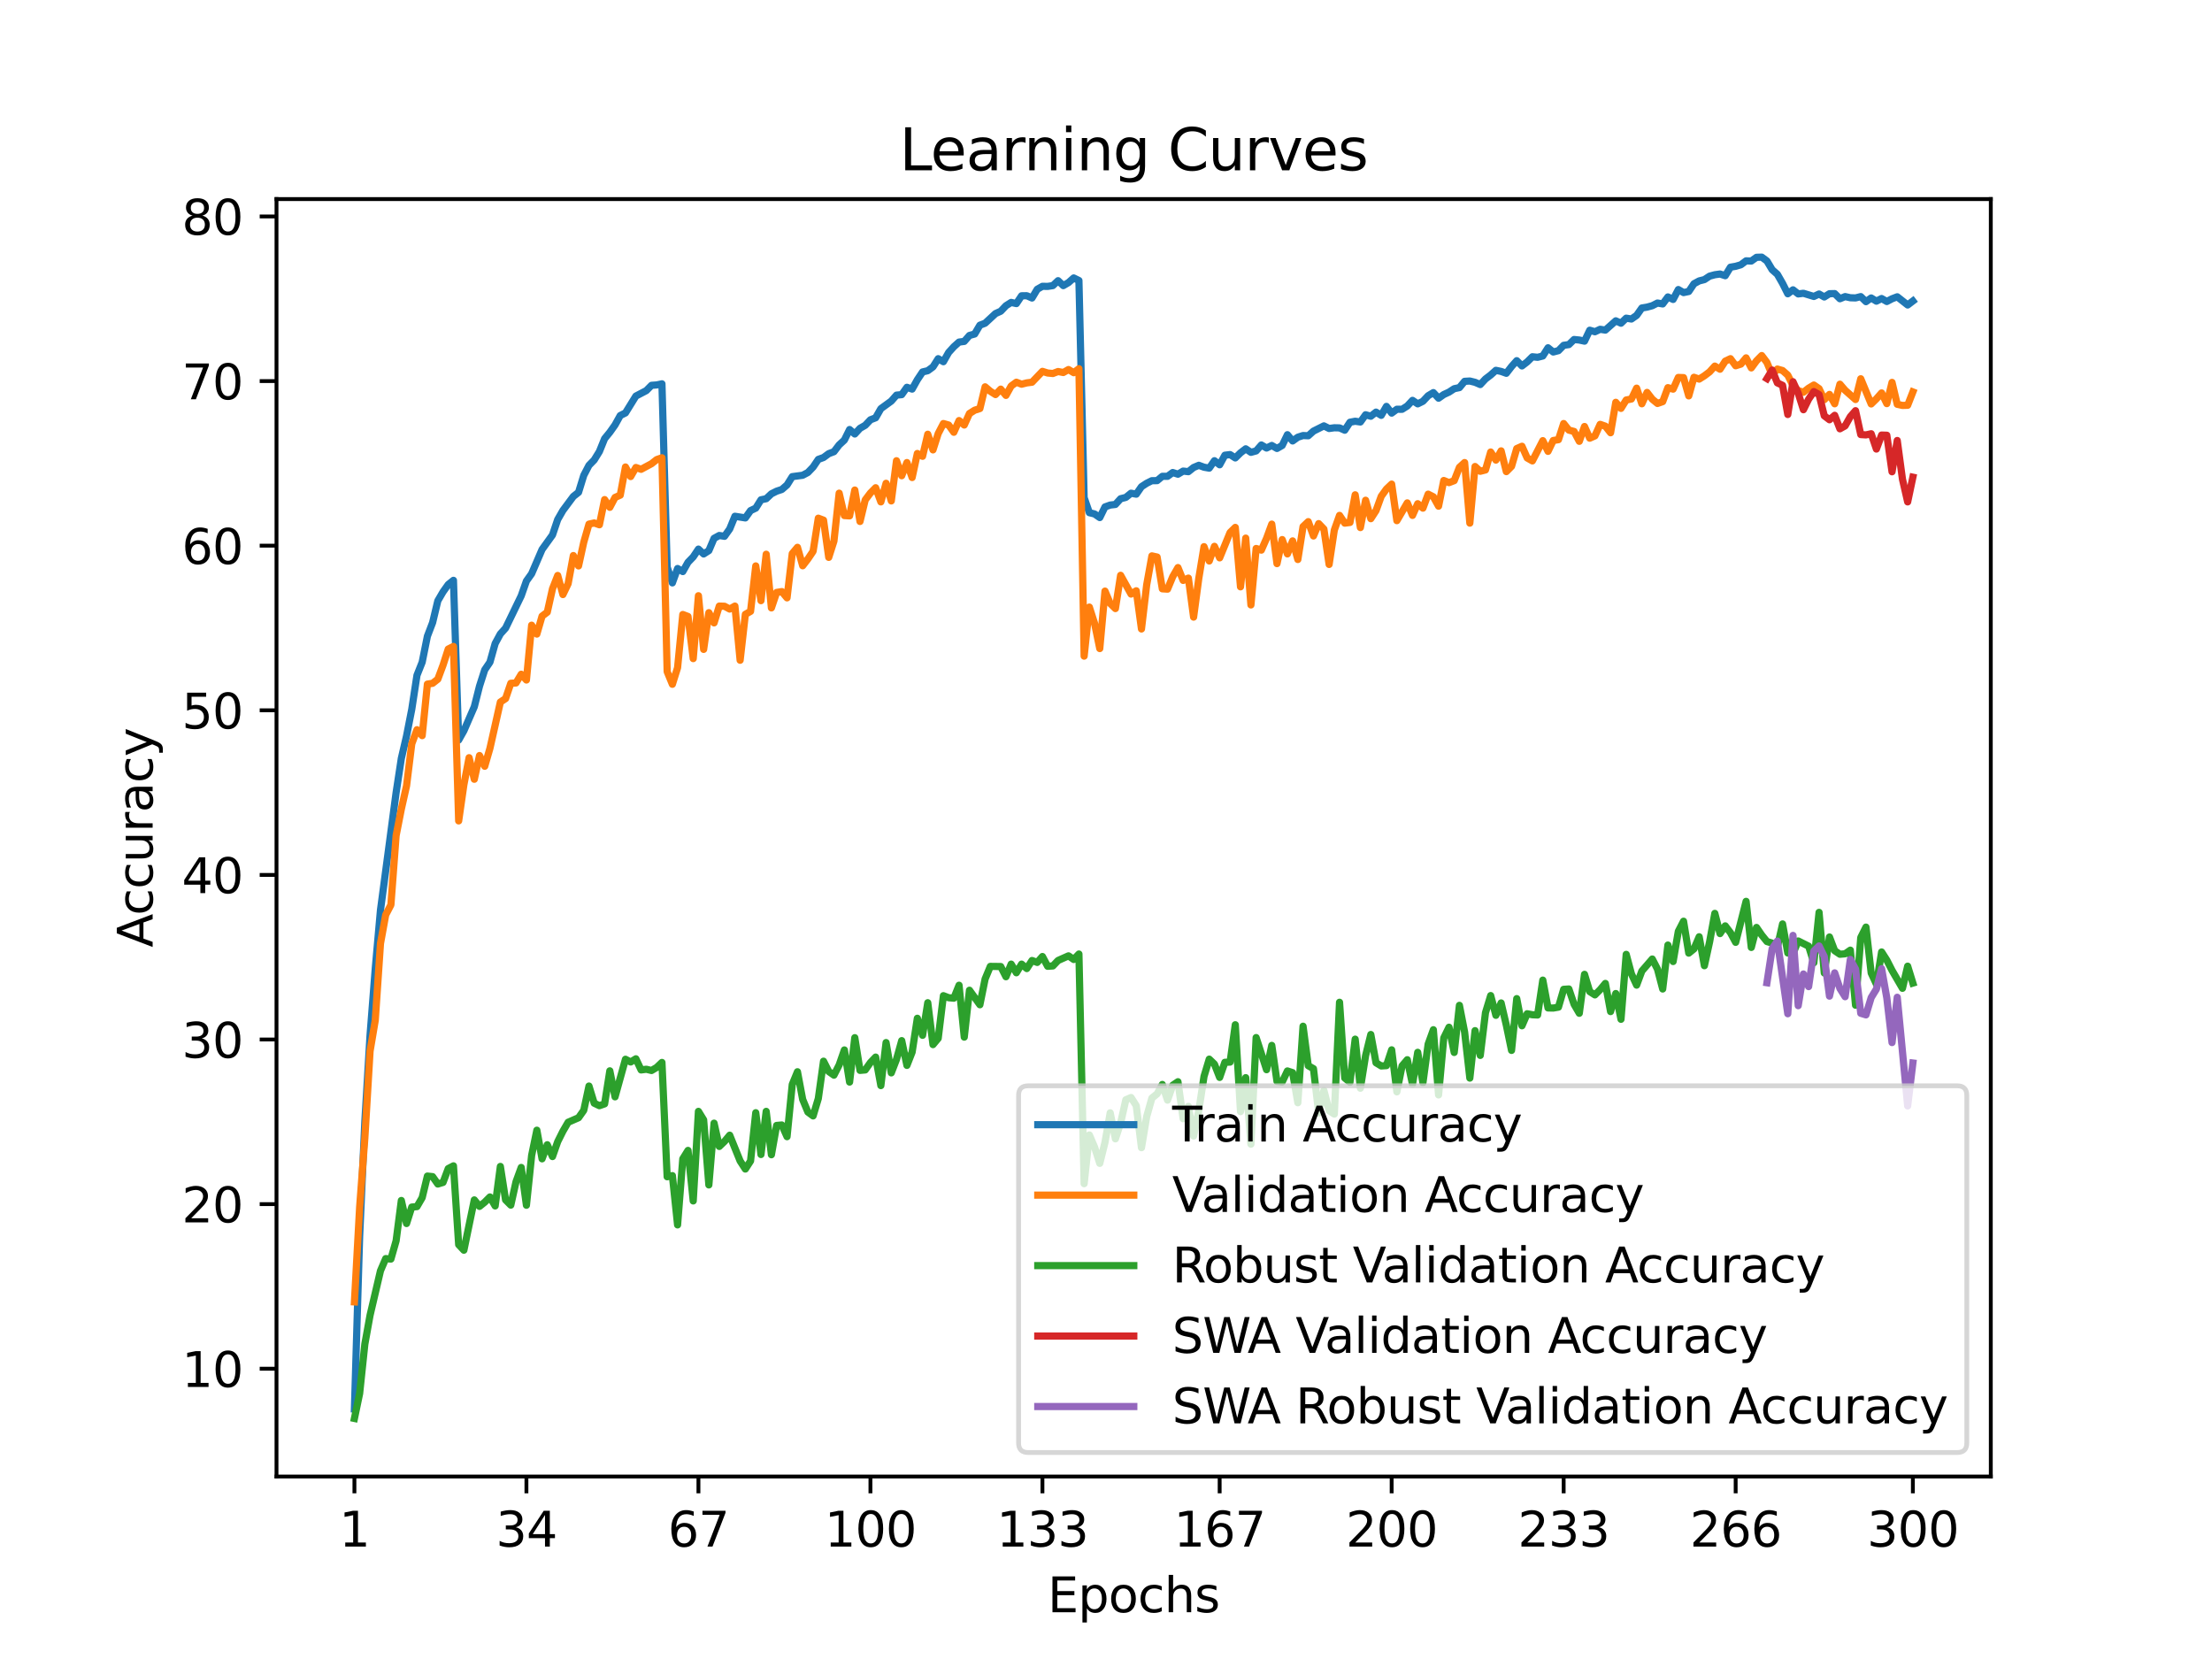 <?xml version="1.0" encoding="utf-8" standalone="no"?>
<!DOCTYPE svg PUBLIC "-//W3C//DTD SVG 1.1//EN"
  "http://www.w3.org/Graphics/SVG/1.1/DTD/svg11.dtd">
<svg xmlns:xlink="http://www.w3.org/1999/xlink" width="460.8pt" height="345.6pt" viewBox="0 0 460.8 345.6" xmlns="http://www.w3.org/2000/svg" version="1.1">
 <defs>
  <style type="text/css">*{stroke-linejoin: round; stroke-linecap: butt}</style>
 </defs>
 <g id="figure_1">
  <g id="patch_1">
   <path d="M 0 345.6 
L 460.8 345.6 
L 460.8 0 
L 0 0 
z
" style="fill: #ffffff"/>
  </g>
  <g id="axes_1">
   <g id="patch_2">
    <path d="M 57.6 307.584 
L 414.72 307.584 
L 414.72 41.472 
L 57.6 41.472 
z
" style="fill: #ffffff"/>
   </g>
   <g id="matplotlib.axis_1">
    <g id="xtick_1">
     <g id="line2d_1">
      <defs>
       <path id="me7f09e9503" d="M 0 0 
L 0 3.5 
" style="stroke: #000000; stroke-width: 0.8"/>
      </defs>
      <g>
       <use xlink:href="#me7f09e9503" x="73.833" y="307.584" style="stroke: #000000; stroke-width: 0.8"/>
      </g>
     </g>
     <g id="text_1">
      <!-- 1 -->
      <g transform="translate(70.651 322.182) scale(0.1 -0.1)">
       <defs>
        <path id="DejaVuSans-31" d="M 794 531 
L 1825 531 
L 1825 4091 
L 703 3866 
L 703 4441 
L 1819 4666 
L 2450 4666 
L 2450 531 
L 3481 531 
L 3481 0 
L 794 0 
L 794 531 
z
" transform="scale(0.016)"/>
       </defs>
       <use xlink:href="#DejaVuSans-31"/>
      </g>
     </g>
    </g>
    <g id="xtick_2">
     <g id="line2d_2">
      <g>
       <use xlink:href="#me7f09e9503" x="109.664" y="307.584" style="stroke: #000000; stroke-width: 0.8"/>
      </g>
     </g>
     <g id="text_2">
      <!-- 34 -->
      <g transform="translate(103.302 322.182) scale(0.1 -0.1)">
       <defs>
        <path id="DejaVuSans-33" d="M 2597 2516 
Q 3050 2419 3304 2112 
Q 3559 1806 3559 1356 
Q 3559 666 3084 287 
Q 2609 -91 1734 -91 
Q 1441 -91 1130 -33 
Q 819 25 488 141 
L 488 750 
Q 750 597 1062 519 
Q 1375 441 1716 441 
Q 2309 441 2620 675 
Q 2931 909 2931 1356 
Q 2931 1769 2642 2001 
Q 2353 2234 1838 2234 
L 1294 2234 
L 1294 2753 
L 1863 2753 
Q 2328 2753 2575 2939 
Q 2822 3125 2822 3475 
Q 2822 3834 2567 4026 
Q 2313 4219 1838 4219 
Q 1578 4219 1281 4162 
Q 984 4106 628 3988 
L 628 4550 
Q 988 4650 1302 4700 
Q 1616 4750 1894 4750 
Q 2613 4750 3031 4423 
Q 3450 4097 3450 3541 
Q 3450 3153 3228 2886 
Q 3006 2619 2597 2516 
z
" transform="scale(0.016)"/>
        <path id="DejaVuSans-34" d="M 2419 4116 
L 825 1625 
L 2419 1625 
L 2419 4116 
z
M 2253 4666 
L 3047 4666 
L 3047 1625 
L 3713 1625 
L 3713 1100 
L 3047 1100 
L 3047 0 
L 2419 0 
L 2419 1100 
L 313 1100 
L 313 1709 
L 2253 4666 
z
" transform="scale(0.016)"/>
       </defs>
       <use xlink:href="#DejaVuSans-33"/>
       <use xlink:href="#DejaVuSans-34" x="63.623"/>
      </g>
     </g>
    </g>
    <g id="xtick_3">
     <g id="line2d_3">
      <g>
       <use xlink:href="#me7f09e9503" x="145.496" y="307.584" style="stroke: #000000; stroke-width: 0.8"/>
      </g>
     </g>
     <g id="text_3">
      <!-- 67 -->
      <g transform="translate(139.133 322.182) scale(0.1 -0.1)">
       <defs>
        <path id="DejaVuSans-36" d="M 2113 2584 
Q 1688 2584 1439 2293 
Q 1191 2003 1191 1497 
Q 1191 994 1439 701 
Q 1688 409 2113 409 
Q 2538 409 2786 701 
Q 3034 994 3034 1497 
Q 3034 2003 2786 2293 
Q 2538 2584 2113 2584 
z
M 3366 4563 
L 3366 3988 
Q 3128 4100 2886 4159 
Q 2644 4219 2406 4219 
Q 1781 4219 1451 3797 
Q 1122 3375 1075 2522 
Q 1259 2794 1537 2939 
Q 1816 3084 2150 3084 
Q 2853 3084 3261 2657 
Q 3669 2231 3669 1497 
Q 3669 778 3244 343 
Q 2819 -91 2113 -91 
Q 1303 -91 875 529 
Q 447 1150 447 2328 
Q 447 3434 972 4092 
Q 1497 4750 2381 4750 
Q 2619 4750 2861 4703 
Q 3103 4656 3366 4563 
z
" transform="scale(0.016)"/>
        <path id="DejaVuSans-37" d="M 525 4666 
L 3525 4666 
L 3525 4397 
L 1831 0 
L 1172 0 
L 2766 4134 
L 525 4134 
L 525 4666 
z
" transform="scale(0.016)"/>
       </defs>
       <use xlink:href="#DejaVuSans-36"/>
       <use xlink:href="#DejaVuSans-37" x="63.623"/>
      </g>
     </g>
    </g>
    <g id="xtick_4">
     <g id="line2d_4">
      <g>
       <use xlink:href="#me7f09e9503" x="181.327" y="307.584" style="stroke: #000000; stroke-width: 0.8"/>
      </g>
     </g>
     <g id="text_4">
      <!-- 100 -->
      <g transform="translate(171.783 322.182) scale(0.1 -0.1)">
       <defs>
        <path id="DejaVuSans-30" d="M 2034 4250 
Q 1547 4250 1301 3770 
Q 1056 3291 1056 2328 
Q 1056 1369 1301 889 
Q 1547 409 2034 409 
Q 2525 409 2770 889 
Q 3016 1369 3016 2328 
Q 3016 3291 2770 3770 
Q 2525 4250 2034 4250 
z
M 2034 4750 
Q 2819 4750 3233 4129 
Q 3647 3509 3647 2328 
Q 3647 1150 3233 529 
Q 2819 -91 2034 -91 
Q 1250 -91 836 529 
Q 422 1150 422 2328 
Q 422 3509 836 4129 
Q 1250 4750 2034 4750 
z
" transform="scale(0.016)"/>
       </defs>
       <use xlink:href="#DejaVuSans-31"/>
       <use xlink:href="#DejaVuSans-30" x="63.623"/>
       <use xlink:href="#DejaVuSans-30" x="127.246"/>
      </g>
     </g>
    </g>
    <g id="xtick_5">
     <g id="line2d_5">
      <g>
       <use xlink:href="#me7f09e9503" x="217.158" y="307.584" style="stroke: #000000; stroke-width: 0.8"/>
      </g>
     </g>
     <g id="text_5">
      <!-- 133 -->
      <g transform="translate(207.615 322.182) scale(0.1 -0.1)">
       <use xlink:href="#DejaVuSans-31"/>
       <use xlink:href="#DejaVuSans-33" x="63.623"/>
       <use xlink:href="#DejaVuSans-33" x="127.246"/>
      </g>
     </g>
    </g>
    <g id="xtick_6">
     <g id="line2d_6">
      <g>
       <use xlink:href="#me7f09e9503" x="254.076" y="307.584" style="stroke: #000000; stroke-width: 0.8"/>
      </g>
     </g>
     <g id="text_6">
      <!-- 167 -->
      <g transform="translate(244.532 322.182) scale(0.1 -0.1)">
       <use xlink:href="#DejaVuSans-31"/>
       <use xlink:href="#DejaVuSans-36" x="63.623"/>
       <use xlink:href="#DejaVuSans-37" x="127.246"/>
      </g>
     </g>
    </g>
    <g id="xtick_7">
     <g id="line2d_7">
      <g>
       <use xlink:href="#me7f09e9503" x="289.907" y="307.584" style="stroke: #000000; stroke-width: 0.8"/>
      </g>
     </g>
     <g id="text_7">
      <!-- 200 -->
      <g transform="translate(280.363 322.182) scale(0.1 -0.1)">
       <defs>
        <path id="DejaVuSans-32" d="M 1228 531 
L 3431 531 
L 3431 0 
L 469 0 
L 469 531 
Q 828 903 1448 1529 
Q 2069 2156 2228 2338 
Q 2531 2678 2651 2914 
Q 2772 3150 2772 3378 
Q 2772 3750 2511 3984 
Q 2250 4219 1831 4219 
Q 1534 4219 1204 4116 
Q 875 4013 500 3803 
L 500 4441 
Q 881 4594 1212 4672 
Q 1544 4750 1819 4750 
Q 2544 4750 2975 4387 
Q 3406 4025 3406 3419 
Q 3406 3131 3298 2873 
Q 3191 2616 2906 2266 
Q 2828 2175 2409 1742 
Q 1991 1309 1228 531 
z
" transform="scale(0.016)"/>
       </defs>
       <use xlink:href="#DejaVuSans-32"/>
       <use xlink:href="#DejaVuSans-30" x="63.623"/>
       <use xlink:href="#DejaVuSans-30" x="127.246"/>
      </g>
     </g>
    </g>
    <g id="xtick_8">
     <g id="line2d_8">
      <g>
       <use xlink:href="#me7f09e9503" x="325.739" y="307.584" style="stroke: #000000; stroke-width: 0.8"/>
      </g>
     </g>
     <g id="text_8">
      <!-- 233 -->
      <g transform="translate(316.195 322.182) scale(0.1 -0.1)">
       <use xlink:href="#DejaVuSans-32"/>
       <use xlink:href="#DejaVuSans-33" x="63.623"/>
       <use xlink:href="#DejaVuSans-33" x="127.246"/>
      </g>
     </g>
    </g>
    <g id="xtick_9">
     <g id="line2d_9">
      <g>
       <use xlink:href="#me7f09e9503" x="361.57" y="307.584" style="stroke: #000000; stroke-width: 0.8"/>
      </g>
     </g>
     <g id="text_9">
      <!-- 266 -->
      <g transform="translate(352.026 322.182) scale(0.1 -0.1)">
       <use xlink:href="#DejaVuSans-32"/>
       <use xlink:href="#DejaVuSans-36" x="63.623"/>
       <use xlink:href="#DejaVuSans-36" x="127.246"/>
      </g>
     </g>
    </g>
    <g id="xtick_10">
     <g id="line2d_10">
      <g>
       <use xlink:href="#me7f09e9503" x="398.487" y="307.584" style="stroke: #000000; stroke-width: 0.8"/>
      </g>
     </g>
     <g id="text_10">
      <!-- 300 -->
      <g transform="translate(388.944 322.182) scale(0.1 -0.1)">
       <use xlink:href="#DejaVuSans-33"/>
       <use xlink:href="#DejaVuSans-30" x="63.623"/>
       <use xlink:href="#DejaVuSans-30" x="127.246"/>
      </g>
     </g>
    </g>
    <g id="text_11">
     <!-- Epochs -->
     <g transform="translate(218.244 335.861) scale(0.1 -0.1)">
      <defs>
       <path id="DejaVuSans-45" d="M 628 4666 
L 3578 4666 
L 3578 4134 
L 1259 4134 
L 1259 2753 
L 3481 2753 
L 3481 2222 
L 1259 2222 
L 1259 531 
L 3634 531 
L 3634 0 
L 628 0 
L 628 4666 
z
" transform="scale(0.016)"/>
       <path id="DejaVuSans-70" d="M 1159 525 
L 1159 -1331 
L 581 -1331 
L 581 3500 
L 1159 3500 
L 1159 2969 
Q 1341 3281 1617 3432 
Q 1894 3584 2278 3584 
Q 2916 3584 3314 3078 
Q 3713 2572 3713 1747 
Q 3713 922 3314 415 
Q 2916 -91 2278 -91 
Q 1894 -91 1617 61 
Q 1341 213 1159 525 
z
M 3116 1747 
Q 3116 2381 2855 2742 
Q 2594 3103 2138 3103 
Q 1681 3103 1420 2742 
Q 1159 2381 1159 1747 
Q 1159 1113 1420 752 
Q 1681 391 2138 391 
Q 2594 391 2855 752 
Q 3116 1113 3116 1747 
z
" transform="scale(0.016)"/>
       <path id="DejaVuSans-6f" d="M 1959 3097 
Q 1497 3097 1228 2736 
Q 959 2375 959 1747 
Q 959 1119 1226 758 
Q 1494 397 1959 397 
Q 2419 397 2687 759 
Q 2956 1122 2956 1747 
Q 2956 2369 2687 2733 
Q 2419 3097 1959 3097 
z
M 1959 3584 
Q 2709 3584 3137 3096 
Q 3566 2609 3566 1747 
Q 3566 888 3137 398 
Q 2709 -91 1959 -91 
Q 1206 -91 779 398 
Q 353 888 353 1747 
Q 353 2609 779 3096 
Q 1206 3584 1959 3584 
z
" transform="scale(0.016)"/>
       <path id="DejaVuSans-63" d="M 3122 3366 
L 3122 2828 
Q 2878 2963 2633 3030 
Q 2388 3097 2138 3097 
Q 1578 3097 1268 2742 
Q 959 2388 959 1747 
Q 959 1106 1268 751 
Q 1578 397 2138 397 
Q 2388 397 2633 464 
Q 2878 531 3122 666 
L 3122 134 
Q 2881 22 2623 -34 
Q 2366 -91 2075 -91 
Q 1284 -91 818 406 
Q 353 903 353 1747 
Q 353 2603 823 3093 
Q 1294 3584 2113 3584 
Q 2378 3584 2631 3529 
Q 2884 3475 3122 3366 
z
" transform="scale(0.016)"/>
       <path id="DejaVuSans-68" d="M 3513 2113 
L 3513 0 
L 2938 0 
L 2938 2094 
Q 2938 2591 2744 2837 
Q 2550 3084 2163 3084 
Q 1697 3084 1428 2787 
Q 1159 2491 1159 1978 
L 1159 0 
L 581 0 
L 581 4863 
L 1159 4863 
L 1159 2956 
Q 1366 3272 1645 3428 
Q 1925 3584 2291 3584 
Q 2894 3584 3203 3211 
Q 3513 2838 3513 2113 
z
" transform="scale(0.016)"/>
       <path id="DejaVuSans-73" d="M 2834 3397 
L 2834 2853 
Q 2591 2978 2328 3040 
Q 2066 3103 1784 3103 
Q 1356 3103 1142 2972 
Q 928 2841 928 2578 
Q 928 2378 1081 2264 
Q 1234 2150 1697 2047 
L 1894 2003 
Q 2506 1872 2764 1633 
Q 3022 1394 3022 966 
Q 3022 478 2636 193 
Q 2250 -91 1575 -91 
Q 1294 -91 989 -36 
Q 684 19 347 128 
L 347 722 
Q 666 556 975 473 
Q 1284 391 1588 391 
Q 1994 391 2212 530 
Q 2431 669 2431 922 
Q 2431 1156 2273 1281 
Q 2116 1406 1581 1522 
L 1381 1569 
Q 847 1681 609 1914 
Q 372 2147 372 2553 
Q 372 3047 722 3315 
Q 1072 3584 1716 3584 
Q 2034 3584 2315 3537 
Q 2597 3491 2834 3397 
z
" transform="scale(0.016)"/>
      </defs>
      <use xlink:href="#DejaVuSans-45"/>
      <use xlink:href="#DejaVuSans-70" x="63.184"/>
      <use xlink:href="#DejaVuSans-6f" x="126.66"/>
      <use xlink:href="#DejaVuSans-63" x="187.842"/>
      <use xlink:href="#DejaVuSans-68" x="242.822"/>
      <use xlink:href="#DejaVuSans-73" x="306.201"/>
     </g>
    </g>
   </g>
   <g id="matplotlib.axis_2">
    <g id="ytick_1">
     <g id="line2d_11">
      <defs>
       <path id="m9525de0edb" d="M 0 0 
L -3.5 0 
" style="stroke: #000000; stroke-width: 0.8"/>
      </defs>
      <g>
       <use xlink:href="#m9525de0edb" x="57.6" y="285.13" style="stroke: #000000; stroke-width: 0.8"/>
      </g>
     </g>
     <g id="text_12">
      <!-- 10 -->
      <g transform="translate(37.875 288.929) scale(0.1 -0.1)">
       <use xlink:href="#DejaVuSans-31"/>
       <use xlink:href="#DejaVuSans-30" x="63.623"/>
      </g>
     </g>
    </g>
    <g id="ytick_2">
     <g id="line2d_12">
      <g>
       <use xlink:href="#m9525de0edb" x="57.6" y="250.839" style="stroke: #000000; stroke-width: 0.8"/>
      </g>
     </g>
     <g id="text_13">
      <!-- 20 -->
      <g transform="translate(37.875 254.638) scale(0.1 -0.1)">
       <use xlink:href="#DejaVuSans-32"/>
       <use xlink:href="#DejaVuSans-30" x="63.623"/>
      </g>
     </g>
    </g>
    <g id="ytick_3">
     <g id="line2d_13">
      <g>
       <use xlink:href="#m9525de0edb" x="57.6" y="216.548" style="stroke: #000000; stroke-width: 0.8"/>
      </g>
     </g>
     <g id="text_14">
      <!-- 30 -->
      <g transform="translate(37.875 220.347) scale(0.1 -0.1)">
       <use xlink:href="#DejaVuSans-33"/>
       <use xlink:href="#DejaVuSans-30" x="63.623"/>
      </g>
     </g>
    </g>
    <g id="ytick_4">
     <g id="line2d_14">
      <g>
       <use xlink:href="#m9525de0edb" x="57.6" y="182.257" style="stroke: #000000; stroke-width: 0.8"/>
      </g>
     </g>
     <g id="text_15">
      <!-- 40 -->
      <g transform="translate(37.875 186.056) scale(0.1 -0.1)">
       <use xlink:href="#DejaVuSans-34"/>
       <use xlink:href="#DejaVuSans-30" x="63.623"/>
      </g>
     </g>
    </g>
    <g id="ytick_5">
     <g id="line2d_15">
      <g>
       <use xlink:href="#m9525de0edb" x="57.6" y="147.966" style="stroke: #000000; stroke-width: 0.8"/>
      </g>
     </g>
     <g id="text_16">
      <!-- 50 -->
      <g transform="translate(37.875 151.765) scale(0.1 -0.1)">
       <defs>
        <path id="DejaVuSans-35" d="M 691 4666 
L 3169 4666 
L 3169 4134 
L 1269 4134 
L 1269 2991 
Q 1406 3038 1543 3061 
Q 1681 3084 1819 3084 
Q 2600 3084 3056 2656 
Q 3513 2228 3513 1497 
Q 3513 744 3044 326 
Q 2575 -91 1722 -91 
Q 1428 -91 1123 -41 
Q 819 9 494 109 
L 494 744 
Q 775 591 1075 516 
Q 1375 441 1709 441 
Q 2250 441 2565 725 
Q 2881 1009 2881 1497 
Q 2881 1984 2565 2268 
Q 2250 2553 1709 2553 
Q 1456 2553 1204 2497 
Q 953 2441 691 2322 
L 691 4666 
z
" transform="scale(0.016)"/>
       </defs>
       <use xlink:href="#DejaVuSans-35"/>
       <use xlink:href="#DejaVuSans-30" x="63.623"/>
      </g>
     </g>
    </g>
    <g id="ytick_6">
     <g id="line2d_16">
      <g>
       <use xlink:href="#m9525de0edb" x="57.6" y="113.675" style="stroke: #000000; stroke-width: 0.8"/>
      </g>
     </g>
     <g id="text_17">
      <!-- 60 -->
      <g transform="translate(37.875 117.474) scale(0.1 -0.1)">
       <use xlink:href="#DejaVuSans-36"/>
       <use xlink:href="#DejaVuSans-30" x="63.623"/>
      </g>
     </g>
    </g>
    <g id="ytick_7">
     <g id="line2d_17">
      <g>
       <use xlink:href="#m9525de0edb" x="57.6" y="79.384" style="stroke: #000000; stroke-width: 0.8"/>
      </g>
     </g>
     <g id="text_18">
      <!-- 70 -->
      <g transform="translate(37.875 83.183) scale(0.1 -0.1)">
       <use xlink:href="#DejaVuSans-37"/>
       <use xlink:href="#DejaVuSans-30" x="63.623"/>
      </g>
     </g>
    </g>
    <g id="ytick_8">
     <g id="line2d_18">
      <g>
       <use xlink:href="#m9525de0edb" x="57.6" y="45.093" style="stroke: #000000; stroke-width: 0.8"/>
      </g>
     </g>
     <g id="text_19">
      <!-- 80 -->
      <g transform="translate(37.875 48.892) scale(0.1 -0.1)">
       <defs>
        <path id="DejaVuSans-38" d="M 2034 2216 
Q 1584 2216 1326 1975 
Q 1069 1734 1069 1313 
Q 1069 891 1326 650 
Q 1584 409 2034 409 
Q 2484 409 2743 651 
Q 3003 894 3003 1313 
Q 3003 1734 2745 1975 
Q 2488 2216 2034 2216 
z
M 1403 2484 
Q 997 2584 770 2862 
Q 544 3141 544 3541 
Q 544 4100 942 4425 
Q 1341 4750 2034 4750 
Q 2731 4750 3128 4425 
Q 3525 4100 3525 3541 
Q 3525 3141 3298 2862 
Q 3072 2584 2669 2484 
Q 3125 2378 3379 2068 
Q 3634 1759 3634 1313 
Q 3634 634 3220 271 
Q 2806 -91 2034 -91 
Q 1263 -91 848 271 
Q 434 634 434 1313 
Q 434 1759 690 2068 
Q 947 2378 1403 2484 
z
M 1172 3481 
Q 1172 3119 1398 2916 
Q 1625 2713 2034 2713 
Q 2441 2713 2670 2916 
Q 2900 3119 2900 3481 
Q 2900 3844 2670 4047 
Q 2441 4250 2034 4250 
Q 1625 4250 1398 4047 
Q 1172 3844 1172 3481 
z
" transform="scale(0.016)"/>
       </defs>
       <use xlink:href="#DejaVuSans-38"/>
       <use xlink:href="#DejaVuSans-30" x="63.623"/>
      </g>
     </g>
    </g>
    <g id="text_20">
     <!-- Accuracy -->
     <g transform="translate(31.795 197.356) rotate(-90) scale(0.1 -0.1)">
      <defs>
       <path id="DejaVuSans-41" d="M 2188 4044 
L 1331 1722 
L 3047 1722 
L 2188 4044 
z
M 1831 4666 
L 2547 4666 
L 4325 0 
L 3669 0 
L 3244 1197 
L 1141 1197 
L 716 0 
L 50 0 
L 1831 4666 
z
" transform="scale(0.016)"/>
       <path id="DejaVuSans-75" d="M 544 1381 
L 544 3500 
L 1119 3500 
L 1119 1403 
Q 1119 906 1312 657 
Q 1506 409 1894 409 
Q 2359 409 2629 706 
Q 2900 1003 2900 1516 
L 2900 3500 
L 3475 3500 
L 3475 0 
L 2900 0 
L 2900 538 
Q 2691 219 2414 64 
Q 2138 -91 1772 -91 
Q 1169 -91 856 284 
Q 544 659 544 1381 
z
M 1991 3584 
L 1991 3584 
z
" transform="scale(0.016)"/>
       <path id="DejaVuSans-72" d="M 2631 2963 
Q 2534 3019 2420 3045 
Q 2306 3072 2169 3072 
Q 1681 3072 1420 2755 
Q 1159 2438 1159 1844 
L 1159 0 
L 581 0 
L 581 3500 
L 1159 3500 
L 1159 2956 
Q 1341 3275 1631 3429 
Q 1922 3584 2338 3584 
Q 2397 3584 2469 3576 
Q 2541 3569 2628 3553 
L 2631 2963 
z
" transform="scale(0.016)"/>
       <path id="DejaVuSans-61" d="M 2194 1759 
Q 1497 1759 1228 1600 
Q 959 1441 959 1056 
Q 959 750 1161 570 
Q 1363 391 1709 391 
Q 2188 391 2477 730 
Q 2766 1069 2766 1631 
L 2766 1759 
L 2194 1759 
z
M 3341 1997 
L 3341 0 
L 2766 0 
L 2766 531 
Q 2569 213 2275 61 
Q 1981 -91 1556 -91 
Q 1019 -91 701 211 
Q 384 513 384 1019 
Q 384 1609 779 1909 
Q 1175 2209 1959 2209 
L 2766 2209 
L 2766 2266 
Q 2766 2663 2505 2880 
Q 2244 3097 1772 3097 
Q 1472 3097 1187 3025 
Q 903 2953 641 2809 
L 641 3341 
Q 956 3463 1253 3523 
Q 1550 3584 1831 3584 
Q 2591 3584 2966 3190 
Q 3341 2797 3341 1997 
z
" transform="scale(0.016)"/>
       <path id="DejaVuSans-79" d="M 2059 -325 
Q 1816 -950 1584 -1140 
Q 1353 -1331 966 -1331 
L 506 -1331 
L 506 -850 
L 844 -850 
Q 1081 -850 1212 -737 
Q 1344 -625 1503 -206 
L 1606 56 
L 191 3500 
L 800 3500 
L 1894 763 
L 2988 3500 
L 3597 3500 
L 2059 -325 
z
" transform="scale(0.016)"/>
      </defs>
      <use xlink:href="#DejaVuSans-41"/>
      <use xlink:href="#DejaVuSans-63" x="66.658"/>
      <use xlink:href="#DejaVuSans-63" x="121.639"/>
      <use xlink:href="#DejaVuSans-75" x="176.619"/>
      <use xlink:href="#DejaVuSans-72" x="239.998"/>
      <use xlink:href="#DejaVuSans-61" x="281.111"/>
      <use xlink:href="#DejaVuSans-63" x="342.391"/>
      <use xlink:href="#DejaVuSans-79" x="397.371"/>
     </g>
    </g>
   </g>
   <g id="line2d_19">
    <path d="M 73.833 293.504 
L 74.919 257.546 
L 76.004 233.674 
L 77.09 215.638 
L 78.176 201.759 
L 79.262 189.581 
L 82.519 165.101 
L 83.605 157.985 
L 84.691 153.307 
L 85.777 147.762 
L 86.862 140.673 
L 87.948 137.94 
L 89.034 132.535 
L 90.12 129.695 
L 91.206 125.158 
L 92.291 123.296 
L 93.377 121.77 
L 94.463 120.895 
L 95.549 154.161 
L 96.635 152.234 
L 98.806 147.227 
L 99.892 142.93 
L 100.978 139.538 
L 102.064 137.94 
L 103.149 134.065 
L 104.235 132.058 
L 105.321 130.851 
L 108.578 124.123 
L 109.664 121.036 
L 110.75 119.513 
L 112.922 114.462 
L 115.093 111.444 
L 116.179 108.227 
L 117.265 106.337 
L 119.436 103.419 
L 120.522 102.561 
L 121.608 99.029 
L 122.694 96.941 
L 123.78 95.826 
L 124.865 94.063 
L 125.951 91.381 
L 127.037 90.054 
L 128.123 88.521 
L 129.209 86.563 
L 130.294 86.021 
L 132.466 82.509 
L 134.638 81.371 
L 135.723 80.27 
L 136.809 80.188 
L 137.895 79.958 
L 138.981 118.131 
L 140.067 121.424 
L 141.152 118.433 
L 142.238 119.067 
L 143.324 117.137 
L 144.41 116.015 
L 145.496 114.39 
L 146.581 115.401 
L 147.667 114.705 
L 148.753 112.147 
L 149.839 111.55 
L 150.925 111.722 
L 152.01 110.195 
L 153.096 107.548 
L 155.268 107.891 
L 156.354 106.368 
L 157.439 105.854 
L 158.525 104.118 
L 159.611 103.892 
L 160.697 102.87 
L 161.783 102.325 
L 162.868 101.968 
L 163.954 101.025 
L 165.04 99.293 
L 167.212 99.005 
L 168.297 98.429 
L 169.383 97.301 
L 170.469 95.699 
L 171.555 95.308 
L 172.641 94.506 
L 173.726 94.098 
L 174.812 92.678 
L 175.898 91.676 
L 176.984 89.478 
L 178.07 90.407 
L 179.155 89.224 
L 180.241 88.6 
L 181.327 87.451 
L 182.413 87.033 
L 183.499 85.133 
L 185.67 83.552 
L 186.756 82.314 
L 187.842 82.211 
L 188.928 80.681 
L 190.013 81.055 
L 191.099 79.111 
L 192.185 77.482 
L 193.271 77.225 
L 194.357 76.429 
L 195.442 74.721 
L 196.528 75.349 
L 197.614 73.432 
L 198.7 72.231 
L 199.786 71.261 
L 200.871 71.12 
L 201.957 69.879 
L 203.043 69.58 
L 204.129 67.745 
L 205.215 67.334 
L 207.386 65.321 
L 208.472 64.834 
L 209.558 63.688 
L 210.644 62.999 
L 211.729 63.243 
L 212.815 61.62 
L 213.901 61.603 
L 214.987 62.083 
L 216.073 60.262 
L 217.158 59.642 
L 218.244 59.662 
L 219.33 59.494 
L 220.416 58.472 
L 221.502 59.501 
L 222.587 58.87 
L 223.673 57.903 
L 224.759 58.434 
L 225.845 103.676 
L 226.931 106.8 
L 228.016 107.064 
L 229.102 107.819 
L 230.188 105.6 
L 231.274 105.212 
L 232.36 105.086 
L 233.445 103.892 
L 234.531 103.621 
L 235.617 102.743 
L 236.703 102.946 
L 237.789 101.385 
L 238.875 100.675 
L 239.96 100.133 
L 241.046 100.127 
L 242.132 99.228 
L 243.218 99.228 
L 244.304 98.436 
L 245.389 98.786 
L 246.475 98.137 
L 247.561 98.257 
L 248.647 97.39 
L 249.733 96.93 
L 250.818 97.328 
L 251.904 97.524 
L 252.99 95.977 
L 254.076 96.824 
L 255.162 94.831 
L 256.247 94.698 
L 257.333 95.394 
L 258.419 94.331 
L 259.505 93.497 
L 260.591 94.231 
L 261.676 93.933 
L 262.762 92.698 
L 263.848 93.333 
L 264.934 92.801 
L 266.02 93.422 
L 267.105 92.794 
L 268.191 90.555 
L 269.277 91.858 
L 270.363 91.08 
L 271.449 90.73 
L 272.534 90.778 
L 273.62 89.807 
L 275.792 88.72 
L 276.878 89.265 
L 277.963 89.114 
L 279.049 89.138 
L 280.135 89.619 
L 281.221 87.962 
L 282.307 87.753 
L 283.392 87.907 
L 284.478 86.402 
L 285.564 86.71 
L 286.65 85.853 
L 287.736 86.525 
L 288.821 84.66 
L 289.907 86.059 
L 290.993 85.256 
L 292.079 85.263 
L 293.165 84.577 
L 294.25 83.404 
L 295.336 84.131 
L 296.422 83.596 
L 297.508 82.437 
L 298.594 81.786 
L 299.679 82.952 
L 300.765 82.187 
L 301.851 81.686 
L 302.937 80.973 
L 304.023 80.747 
L 305.108 79.437 
L 306.194 79.375 
L 307.28 79.642 
L 308.366 80.109 
L 309.452 78.946 
L 310.537 78.12 
L 311.623 77.146 
L 312.709 77.375 
L 313.795 77.763 
L 314.881 76.357 
L 315.966 75.136 
L 317.052 76.23 
L 318.138 75.393 
L 319.224 74.32 
L 320.31 74.433 
L 321.395 74.159 
L 322.481 72.451 
L 323.567 73.329 
L 324.653 73.047 
L 325.739 71.936 
L 326.824 71.785 
L 327.91 70.726 
L 328.996 70.835 
L 330.082 71.069 
L 331.168 68.791 
L 332.253 69.107 
L 333.339 68.599 
L 334.425 68.764 
L 336.597 66.837 
L 337.682 67.33 
L 338.768 66.281 
L 339.854 66.456 
L 340.94 65.701 
L 342.026 64.162 
L 343.111 63.98 
L 344.197 63.685 
L 345.283 63.126 
L 346.369 63.315 
L 347.455 61.857 
L 348.54 62.378 
L 349.626 60.321 
L 350.712 60.948 
L 351.798 60.725 
L 352.884 59.11 
L 353.969 58.52 
L 355.055 58.246 
L 356.141 57.529 
L 357.227 57.234 
L 358.313 57.083 
L 359.398 57.433 
L 360.484 55.66 
L 361.57 55.475 
L 362.656 55.156 
L 363.742 54.34 
L 364.827 54.377 
L 365.913 53.602 
L 366.999 53.568 
L 368.085 54.364 
L 369.171 56.185 
L 370.256 57.142 
L 371.342 59.038 
L 372.428 61.199 
L 373.514 60.376 
L 374.6 61.229 
L 375.685 61.096 
L 377.857 61.758 
L 378.943 61.247 
L 380.029 61.867 
L 381.114 61.185 
L 382.2 61.161 
L 383.286 62.234 
L 384.372 61.785 
L 385.458 62.029 
L 386.543 62.063 
L 387.629 61.788 
L 388.715 62.841 
L 389.801 62.073 
L 390.887 62.738 
L 391.972 62.19 
L 393.058 62.81 
L 394.144 62.241 
L 395.23 61.826 
L 397.401 63.534 
L 398.487 62.708 
L 398.487 62.708 
" clip-path="url(#pf530598f19)" style="fill: none; stroke: #1f77b4; stroke-width: 1.5; stroke-linecap: square"/>
   </g>
   <g id="line2d_20">
    <path d="M 73.833 271.208 
L 74.919 251.49 
L 76.004 237.088 
L 77.09 218.983 
L 78.176 212.536 
L 79.262 196.556 
L 80.348 190.59 
L 81.433 188.498 
L 82.519 174.061 
L 83.605 168.541 
L 84.691 163.705 
L 85.777 154.961 
L 86.862 152.012 
L 87.948 153.247 
L 89.034 142.514 
L 90.12 142.342 
L 91.206 141.485 
L 92.291 138.57 
L 93.377 135.21 
L 94.463 134.661 
L 95.549 171.009 
L 96.635 163.465 
L 97.72 157.842 
L 98.806 162.334 
L 99.892 157.396 
L 100.978 159.625 
L 102.064 155.887 
L 104.235 146.251 
L 105.321 145.531 
L 106.407 142.342 
L 107.493 142.274 
L 108.578 140.456 
L 109.664 141.656 
L 110.75 130.238 
L 111.836 132.089 
L 112.922 128.352 
L 114.007 127.529 
L 115.093 122.659 
L 116.179 119.882 
L 117.265 123.859 
L 118.351 121.596 
L 119.436 115.732 
L 120.522 117.893 
L 121.608 112.955 
L 122.694 109.183 
L 123.78 108.943 
L 124.865 109.32 
L 125.951 104.074 
L 127.037 105.685 
L 128.123 103.628 
L 129.209 103.148 
L 130.294 97.284 
L 131.38 99.273 
L 132.466 97.387 
L 133.552 97.764 
L 135.723 96.598 
L 136.809 95.741 
L 137.895 95.364 
L 138.981 139.908 
L 140.067 142.548 
L 141.152 139.085 
L 142.238 128.009 
L 143.324 128.42 
L 144.41 137.199 
L 145.496 124.099 
L 146.581 135.278 
L 147.667 127.631 
L 148.753 129.757 
L 149.839 126.26 
L 150.925 126.294 
L 152.01 126.877 
L 153.096 126.26 
L 154.182 137.542 
L 155.268 127.974 
L 156.354 127.357 
L 157.439 117.893 
L 158.525 125.128 
L 159.611 115.458 
L 160.697 126.637 
L 161.783 123.414 
L 162.868 123.242 
L 163.954 124.545 
L 165.04 115.321 
L 166.126 114.018 
L 167.212 117.858 
L 168.297 116.453 
L 169.383 114.841 
L 170.469 107.948 
L 171.555 108.36 
L 172.641 116.11 
L 173.726 112.715 
L 174.812 102.736 
L 175.898 107.4 
L 176.984 107.468 
L 178.07 102.085 
L 179.155 108.634 
L 180.241 104.142 
L 181.327 102.702 
L 182.413 101.605 
L 183.499 104.554 
L 184.584 100.679 
L 185.67 104.348 
L 186.756 95.981 
L 187.842 99.101 
L 188.928 96.358 
L 190.013 99.479 
L 191.099 94.472 
L 192.185 95.055 
L 193.271 90.46 
L 194.357 93.718 
L 195.442 90.323 
L 196.528 88.231 
L 197.614 88.54 
L 198.7 90.049 
L 199.786 87.614 
L 200.871 88.54 
L 201.957 86.139 
L 203.043 85.454 
L 204.129 85.111 
L 205.215 80.584 
L 206.3 81.51 
L 207.386 82.196 
L 208.472 81.064 
L 209.558 82.367 
L 210.644 80.413 
L 211.729 79.624 
L 212.815 80.036 
L 213.901 79.761 
L 214.987 79.624 
L 217.158 77.361 
L 218.244 77.704 
L 219.33 77.807 
L 220.416 77.395 
L 221.502 77.601 
L 222.587 76.984 
L 223.673 77.635 
L 224.759 76.812 
L 225.845 136.684 
L 226.931 126.466 
L 228.016 129.86 
L 229.102 135.107 
L 230.188 123.139 
L 231.274 125.711 
L 232.36 126.774 
L 233.445 119.847 
L 235.617 123.757 
L 236.703 123.071 
L 237.789 131.026 
L 238.875 121.836 
L 239.96 115.801 
L 241.046 116.041 
L 242.132 122.659 
L 243.218 122.728 
L 244.304 120.122 
L 245.389 118.236 
L 246.475 120.91 
L 247.561 120.43 
L 248.647 128.557 
L 249.733 120.465 
L 250.818 113.881 
L 251.904 116.864 
L 252.99 113.812 
L 254.076 116.213 
L 256.247 110.932 
L 257.333 109.869 
L 258.419 122.248 
L 259.505 112.098 
L 260.591 126.02 
L 261.676 114.258 
L 262.762 114.601 
L 263.848 112.132 
L 264.934 109.183 
L 266.02 117.413 
L 267.105 112.406 
L 268.191 115.39 
L 269.277 112.681 
L 270.363 116.555 
L 271.449 109.697 
L 272.534 108.669 
L 273.62 111.652 
L 274.706 109.08 
L 275.792 110.212 
L 276.878 117.584 
L 277.963 110.417 
L 279.049 107.365 
L 280.135 108.977 
L 281.221 108.84 
L 282.307 103.079 
L 283.392 109.903 
L 284.478 104.211 
L 285.564 108.051 
L 286.65 106.371 
L 287.736 103.388 
L 288.821 101.879 
L 289.907 100.85 
L 290.993 108.463 
L 293.165 104.759 
L 294.25 107.365 
L 295.336 104.931 
L 296.422 105.857 
L 297.508 102.942 
L 298.594 103.491 
L 299.679 105.445 
L 300.765 100.096 
L 301.851 100.542 
L 302.937 100.13 
L 304.023 97.353 
L 305.108 96.358 
L 306.194 108.977 
L 307.28 97.181 
L 308.366 98.175 
L 309.452 97.901 
L 310.537 94.163 
L 311.623 95.844 
L 312.709 93.923 
L 313.795 98.244 
L 314.881 97.147 
L 315.966 93.443 
L 317.052 92.963 
L 318.138 95.398 
L 319.224 96.015 
L 321.395 91.797 
L 322.481 94.026 
L 323.567 91.763 
L 324.653 91.592 
L 325.739 88.231 
L 326.824 89.603 
L 327.91 89.877 
L 328.996 91.935 
L 330.082 88.848 
L 331.168 91.283 
L 332.253 90.803 
L 333.339 88.403 
L 334.425 88.78 
L 335.511 90.151 
L 336.597 83.808 
L 337.682 85.076 
L 338.768 83.328 
L 339.854 83.122 
L 340.94 80.859 
L 342.026 84.116 
L 343.111 81.75 
L 344.197 83.156 
L 345.283 84.048 
L 346.369 83.67 
L 347.455 80.756 
L 348.54 81.064 
L 349.626 78.63 
L 350.712 78.664 
L 351.798 82.47 
L 352.884 78.595 
L 353.969 78.973 
L 355.055 78.287 
L 356.141 77.464 
L 357.227 76.264 
L 358.313 76.915 
L 359.398 75.235 
L 360.484 74.72 
L 361.57 76.195 
L 362.656 75.852 
L 363.742 74.549 
L 364.827 76.641 
L 365.913 75.166 
L 366.999 74.069 
L 368.085 75.509 
L 369.171 78.115 
L 370.256 76.881 
L 371.342 77.189 
L 372.428 78.15 
L 373.514 80.31 
L 374.6 81.373 
L 375.685 81.716 
L 376.771 80.859 
L 377.857 80.207 
L 378.943 80.961 
L 380.029 83.259 
L 381.114 82.162 
L 382.2 84.116 
L 383.286 80.036 
L 384.372 81.304 
L 386.543 83.225 
L 387.629 78.904 
L 389.801 84.15 
L 390.887 83.087 
L 391.972 81.853 
L 393.058 84.082 
L 394.144 79.658 
L 395.23 84.219 
L 396.316 84.459 
L 397.401 84.425 
L 398.487 81.647 
L 398.487 81.647 
" clip-path="url(#pf530598f19)" style="fill: none; stroke: #ff7f0e; stroke-width: 1.5; stroke-linecap: square"/>
   </g>
   <g id="line2d_21">
    <path d="M 73.833 295.488 
L 74.919 290.285 
L 76.004 279.998 
L 77.09 273.991 
L 79.262 264.721 
L 80.348 262.19 
L 81.433 262.285 
L 82.519 258.477 
L 83.605 250.082 
L 84.691 254.883 
L 85.777 251.454 
L 86.862 251.359 
L 87.948 249.491 
L 89.034 244.998 
L 90.12 245.116 
L 91.206 246.653 
L 92.291 246.322 
L 93.377 243.437 
L 94.463 242.869 
L 95.549 259.281 
L 96.635 260.44 
L 98.806 249.964 
L 99.892 251.312 
L 100.978 250.437 
L 102.064 249.349 
L 103.149 251.217 
L 104.235 242.987 
L 105.321 249.964 
L 106.407 251.052 
L 107.493 246.18 
L 108.578 243.2 
L 109.664 251.075 
L 110.75 240.693 
L 111.836 235.443 
L 112.922 241.403 
L 114.007 238.47 
L 115.093 240.93 
L 116.179 237.832 
L 117.265 235.656 
L 118.351 233.788 
L 120.522 232.842 
L 121.608 231.305 
L 122.694 226.244 
L 123.78 229.815 
L 124.865 230.335 
L 125.951 229.957 
L 127.037 223.075 
L 128.123 228.491 
L 130.294 220.663 
L 131.38 221.23 
L 132.466 220.568 
L 133.552 222.886 
L 134.638 222.744 
L 135.723 223.004 
L 136.809 222.365 
L 137.895 221.325 
L 138.981 245.139 
L 140.067 244.903 
L 141.152 255.167 
L 142.238 241.403 
L 143.324 239.653 
L 144.41 250.177 
L 145.496 231.518 
L 146.581 233.291 
L 147.667 246.842 
L 148.753 233.977 
L 149.839 238.825 
L 150.925 237.785 
L 152.01 236.484 
L 154.182 241.852 
L 155.268 243.531 
L 156.354 241.852 
L 157.439 231.801 
L 158.525 240.504 
L 159.611 231.518 
L 160.697 240.552 
L 161.783 234.45 
L 162.868 234.356 
L 163.954 236.791 
L 165.04 225.913 
L 166.126 223.264 
L 167.212 229.034 
L 168.297 231.66 
L 169.383 232.464 
L 170.469 228.845 
L 171.555 221.065 
L 172.641 223.217 
L 173.726 223.974 
L 174.812 221.845 
L 175.898 218.724 
L 176.984 225.416 
L 178.07 216.169 
L 179.155 222.98 
L 180.241 222.886 
L 181.327 221.349 
L 182.413 220.213 
L 183.499 226.149 
L 184.584 217.186 
L 185.67 223.501 
L 186.756 220.686 
L 187.842 216.784 
L 188.928 221.94 
L 190.013 219.173 
L 191.099 212.126 
L 192.185 215.673 
L 193.271 208.886 
L 194.357 217.612 
L 195.442 216.311 
L 196.528 207.419 
L 197.614 207.845 
L 198.7 207.94 
L 199.786 205.244 
L 200.871 216.051 
L 201.957 206.284 
L 204.129 209.311 
L 205.215 203.943 
L 206.3 201.318 
L 208.472 201.342 
L 209.558 203.47 
L 210.644 200.845 
L 211.729 202.642 
L 212.815 200.845 
L 213.901 201.767 
L 214.987 200.088 
L 216.073 200.49 
L 217.158 199.26 
L 218.244 201.294 
L 219.33 201.223 
L 220.416 200.088 
L 222.587 199.119 
L 223.673 199.875 
L 224.759 198.74 
L 225.845 246.582 
L 226.931 236.437 
L 228.016 238.967 
L 229.102 242.349 
L 230.188 237.974 
L 231.274 231.825 
L 232.36 237.241 
L 233.445 233.93 
L 234.531 229.105 
L 235.617 228.632 
L 236.703 230.335 
L 237.789 239.085 
L 238.875 232.605 
L 239.96 228.751 
L 241.046 227.876 
L 242.132 225.913 
L 243.218 229.176 
L 244.304 226.078 
L 245.389 225.345 
L 246.475 233.055 
L 247.561 230.477 
L 248.647 236.649 
L 249.733 231.352 
L 250.818 224.234 
L 251.904 220.639 
L 252.99 221.68 
L 254.076 224.447 
L 255.162 221.301 
L 256.247 221.254 
L 257.333 213.473 
L 258.419 231.565 
L 259.505 224.494 
L 260.591 238.352 
L 261.676 216.146 
L 263.848 222.838 
L 264.934 217.778 
L 266.02 225.274 
L 267.105 225.393 
L 268.191 223.099 
L 269.277 223.453 
L 270.363 229.72 
L 271.449 213.781 
L 272.534 222.011 
L 273.62 222.626 
L 274.706 231.849 
L 275.792 227.166 
L 276.878 231.376 
L 277.963 232.085 
L 279.049 208.791 
L 280.135 224.565 
L 281.221 225.464 
L 282.307 216.477 
L 283.392 226.693 
L 284.478 219.906 
L 285.564 215.507 
L 286.65 221.396 
L 287.736 222.058 
L 288.821 221.987 
L 289.907 218.7 
L 290.993 227.45 
L 292.079 222.034 
L 293.165 220.757 
L 294.25 225.889 
L 295.336 219.22 
L 296.422 225.558 
L 297.508 217.517 
L 298.594 214.514 
L 299.679 228.089 
L 300.765 216.217 
L 301.851 213.994 
L 302.937 219.244 
L 304.023 209.43 
L 305.108 215.011 
L 306.194 224.588 
L 307.28 214.703 
L 308.366 219.859 
L 309.452 210.967 
L 310.537 207.396 
L 311.623 211.511 
L 312.709 208.933 
L 313.795 213.568 
L 314.881 218.818 
L 315.966 208.034 
L 317.052 213.686 
L 318.138 211.18 
L 319.224 211.392 
L 320.31 211.44 
L 321.395 204.179 
L 322.481 209.973 
L 323.567 209.997 
L 324.653 209.808 
L 325.739 206.095 
L 326.824 206.024 
L 327.91 209.217 
L 328.996 211.085 
L 330.082 202.973 
L 331.168 206.568 
L 332.253 207.254 
L 333.339 206.166 
L 334.425 204.865 
L 335.511 210.73 
L 336.597 206.97 
L 337.682 212.338 
L 338.768 198.811 
L 339.854 202.879 
L 340.94 205.22 
L 342.026 202.288 
L 344.197 199.781 
L 345.283 201.886 
L 346.369 206.024 
L 347.455 196.872 
L 348.54 200.301 
L 349.626 194.01 
L 350.712 191.906 
L 351.798 198.551 
L 352.884 197.676 
L 353.969 195.146 
L 355.055 201.176 
L 356.141 196.21 
L 357.227 190.274 
L 358.313 194.483 
L 359.398 192.875 
L 360.484 194.294 
L 361.57 196.304 
L 363.742 187.767 
L 364.827 197.369 
L 365.913 193.206 
L 366.999 194.791 
L 368.085 196.139 
L 369.171 196.47 
L 370.256 197.298 
L 371.342 192.473 
L 372.428 198.527 
L 373.514 198.646 
L 374.6 196.021 
L 376.771 197.108 
L 377.857 200.561 
L 378.943 190.061 
L 380.029 202.69 
L 381.114 195.193 
L 382.2 198.054 
L 383.286 198.788 
L 384.372 198.693 
L 385.458 197.936 
L 386.543 209.406 
L 387.629 195.311 
L 388.715 193.135 
L 389.801 202.69 
L 390.887 205.031 
L 391.972 198.315 
L 393.058 200.017 
L 394.144 202.146 
L 396.316 205.882 
L 397.401 201.271 
L 398.487 204.794 
L 398.487 204.794 
" clip-path="url(#pf530598f19)" style="fill: none; stroke: #2ca02c; stroke-width: 1.5; stroke-linecap: square"/>
   </g>
   <g id="line2d_22">
    <path d="M 368.085 78.87 
L 369.171 77.087 
L 370.256 79.761 
L 371.342 80.276 
L 372.428 86.345 
L 373.514 79.521 
L 374.6 81.922 
L 375.685 85.351 
L 376.771 83.156 
L 377.857 81.579 
L 378.943 82.196 
L 380.029 86.619 
L 381.114 87.442 
L 382.2 86.517 
L 383.286 89.328 
L 384.372 88.711 
L 385.458 86.791 
L 386.543 85.556 
L 387.629 90.529 
L 388.715 90.597 
L 389.801 90.357 
L 390.887 93.546 
L 391.972 90.631 
L 393.058 90.666 
L 394.144 98.278 
L 395.23 91.763 
L 396.316 99.821 
L 397.401 104.554 
L 398.487 99.41 
L 398.487 99.41 
" clip-path="url(#pf530598f19)" style="fill: none; stroke: #d62728; stroke-width: 1.5; stroke-linecap: square"/>
   </g>
   <g id="line2d_23">
    <path d="M 368.085 204.723 
L 369.171 197.629 
L 370.256 196.044 
L 372.428 211.18 
L 373.514 194.862 
L 374.6 209.5 
L 375.685 202.902 
L 376.771 205.527 
L 377.857 198.125 
L 378.943 197.061 
L 380.029 199.284 
L 381.114 207.514 
L 382.2 202.666 
L 383.286 205.906 
L 384.372 207.632 
L 385.458 199.875 
L 386.543 201.886 
L 387.629 211.085 
L 388.715 211.416 
L 389.801 207.821 
L 390.887 206.048 
L 391.972 201.791 
L 393.058 207.892 
L 394.144 217.186 
L 395.23 207.75 
L 397.401 230.382 
L 398.487 221.443 
L 398.487 221.443 
" clip-path="url(#pf530598f19)" style="fill: none; stroke: #9467bd; stroke-width: 1.5; stroke-linecap: square"/>
   </g>
   <g id="patch_3">
    <path d="M 57.6 307.584 
L 57.6 41.472 
" style="fill: none; stroke: #000000; stroke-width: 0.8; stroke-linejoin: miter; stroke-linecap: square"/>
   </g>
   <g id="patch_4">
    <path d="M 414.72 307.584 
L 414.72 41.472 
" style="fill: none; stroke: #000000; stroke-width: 0.8; stroke-linejoin: miter; stroke-linecap: square"/>
   </g>
   <g id="patch_5">
    <path d="M 57.6 307.584 
L 414.72 307.584 
" style="fill: none; stroke: #000000; stroke-width: 0.8; stroke-linejoin: miter; stroke-linecap: square"/>
   </g>
   <g id="patch_6">
    <path d="M 57.6 41.472 
L 414.72 41.472 
" style="fill: none; stroke: #000000; stroke-width: 0.8; stroke-linejoin: miter; stroke-linecap: square"/>
   </g>
   <g id="text_21">
    <!-- Learning Curves -->
    <g transform="translate(187.376 35.472) scale(0.12 -0.12)">
     <defs>
      <path id="DejaVuSans-4c" d="M 628 4666 
L 1259 4666 
L 1259 531 
L 3531 531 
L 3531 0 
L 628 0 
L 628 4666 
z
" transform="scale(0.016)"/>
      <path id="DejaVuSans-65" d="M 3597 1894 
L 3597 1613 
L 953 1613 
Q 991 1019 1311 708 
Q 1631 397 2203 397 
Q 2534 397 2845 478 
Q 3156 559 3463 722 
L 3463 178 
Q 3153 47 2828 -22 
Q 2503 -91 2169 -91 
Q 1331 -91 842 396 
Q 353 884 353 1716 
Q 353 2575 817 3079 
Q 1281 3584 2069 3584 
Q 2775 3584 3186 3129 
Q 3597 2675 3597 1894 
z
M 3022 2063 
Q 3016 2534 2758 2815 
Q 2500 3097 2075 3097 
Q 1594 3097 1305 2825 
Q 1016 2553 972 2059 
L 3022 2063 
z
" transform="scale(0.016)"/>
      <path id="DejaVuSans-6e" d="M 3513 2113 
L 3513 0 
L 2938 0 
L 2938 2094 
Q 2938 2591 2744 2837 
Q 2550 3084 2163 3084 
Q 1697 3084 1428 2787 
Q 1159 2491 1159 1978 
L 1159 0 
L 581 0 
L 581 3500 
L 1159 3500 
L 1159 2956 
Q 1366 3272 1645 3428 
Q 1925 3584 2291 3584 
Q 2894 3584 3203 3211 
Q 3513 2838 3513 2113 
z
" transform="scale(0.016)"/>
      <path id="DejaVuSans-69" d="M 603 3500 
L 1178 3500 
L 1178 0 
L 603 0 
L 603 3500 
z
M 603 4863 
L 1178 4863 
L 1178 4134 
L 603 4134 
L 603 4863 
z
" transform="scale(0.016)"/>
      <path id="DejaVuSans-67" d="M 2906 1791 
Q 2906 2416 2648 2759 
Q 2391 3103 1925 3103 
Q 1463 3103 1205 2759 
Q 947 2416 947 1791 
Q 947 1169 1205 825 
Q 1463 481 1925 481 
Q 2391 481 2648 825 
Q 2906 1169 2906 1791 
z
M 3481 434 
Q 3481 -459 3084 -895 
Q 2688 -1331 1869 -1331 
Q 1566 -1331 1297 -1286 
Q 1028 -1241 775 -1147 
L 775 -588 
Q 1028 -725 1275 -790 
Q 1522 -856 1778 -856 
Q 2344 -856 2625 -561 
Q 2906 -266 2906 331 
L 2906 616 
Q 2728 306 2450 153 
Q 2172 0 1784 0 
Q 1141 0 747 490 
Q 353 981 353 1791 
Q 353 2603 747 3093 
Q 1141 3584 1784 3584 
Q 2172 3584 2450 3431 
Q 2728 3278 2906 2969 
L 2906 3500 
L 3481 3500 
L 3481 434 
z
" transform="scale(0.016)"/>
      <path id="DejaVuSans-20" transform="scale(0.016)"/>
      <path id="DejaVuSans-43" d="M 4122 4306 
L 4122 3641 
Q 3803 3938 3442 4084 
Q 3081 4231 2675 4231 
Q 1875 4231 1450 3742 
Q 1025 3253 1025 2328 
Q 1025 1406 1450 917 
Q 1875 428 2675 428 
Q 3081 428 3442 575 
Q 3803 722 4122 1019 
L 4122 359 
Q 3791 134 3420 21 
Q 3050 -91 2638 -91 
Q 1578 -91 968 557 
Q 359 1206 359 2328 
Q 359 3453 968 4101 
Q 1578 4750 2638 4750 
Q 3056 4750 3426 4639 
Q 3797 4528 4122 4306 
z
" transform="scale(0.016)"/>
      <path id="DejaVuSans-76" d="M 191 3500 
L 800 3500 
L 1894 563 
L 2988 3500 
L 3597 3500 
L 2284 0 
L 1503 0 
L 191 3500 
z
" transform="scale(0.016)"/>
     </defs>
     <use xlink:href="#DejaVuSans-4c"/>
     <use xlink:href="#DejaVuSans-65" x="53.963"/>
     <use xlink:href="#DejaVuSans-61" x="115.486"/>
     <use xlink:href="#DejaVuSans-72" x="176.766"/>
     <use xlink:href="#DejaVuSans-6e" x="216.129"/>
     <use xlink:href="#DejaVuSans-69" x="279.508"/>
     <use xlink:href="#DejaVuSans-6e" x="307.291"/>
     <use xlink:href="#DejaVuSans-67" x="370.67"/>
     <use xlink:href="#DejaVuSans-20" x="434.146"/>
     <use xlink:href="#DejaVuSans-43" x="465.934"/>
     <use xlink:href="#DejaVuSans-75" x="535.758"/>
     <use xlink:href="#DejaVuSans-72" x="599.137"/>
     <use xlink:href="#DejaVuSans-76" x="640.25"/>
     <use xlink:href="#DejaVuSans-65" x="699.43"/>
     <use xlink:href="#DejaVuSans-73" x="760.953"/>
    </g>
   </g>
   <g id="legend_1">
    <g id="patch_7">
     <path d="M 214.189 302.584 
L 407.72 302.584 
Q 409.72 302.584 409.72 300.584 
L 409.72 228.193 
Q 409.72 226.193 407.72 226.193 
L 214.189 226.193 
Q 212.189 226.193 212.189 228.193 
L 212.189 300.584 
Q 212.189 302.584 214.189 302.584 
z
" style="fill: #ffffff; opacity: 0.8; stroke: #cccccc; stroke-linejoin: miter"/>
    </g>
    <g id="line2d_24">
     <path d="M 216.189 234.292 
L 226.189 234.292 
L 236.189 234.292 
" style="fill: none; stroke: #1f77b4; stroke-width: 1.5; stroke-linecap: square"/>
    </g>
    <g id="text_22">
     <!-- Train Accuracy -->
     <g transform="translate(244.189 237.792) scale(0.1 -0.1)">
      <defs>
       <path id="DejaVuSans-54" d="M -19 4666 
L 3928 4666 
L 3928 4134 
L 2272 4134 
L 2272 0 
L 1638 0 
L 1638 4134 
L -19 4134 
L -19 4666 
z
" transform="scale(0.016)"/>
      </defs>
      <use xlink:href="#DejaVuSans-54"/>
      <use xlink:href="#DejaVuSans-72" x="46.334"/>
      <use xlink:href="#DejaVuSans-61" x="87.447"/>
      <use xlink:href="#DejaVuSans-69" x="148.727"/>
      <use xlink:href="#DejaVuSans-6e" x="176.51"/>
      <use xlink:href="#DejaVuSans-20" x="239.889"/>
      <use xlink:href="#DejaVuSans-41" x="271.676"/>
      <use xlink:href="#DejaVuSans-63" x="338.334"/>
      <use xlink:href="#DejaVuSans-63" x="393.314"/>
      <use xlink:href="#DejaVuSans-75" x="448.295"/>
      <use xlink:href="#DejaVuSans-72" x="511.674"/>
      <use xlink:href="#DejaVuSans-61" x="552.787"/>
      <use xlink:href="#DejaVuSans-63" x="614.066"/>
      <use xlink:href="#DejaVuSans-79" x="669.047"/>
     </g>
    </g>
    <g id="line2d_25">
     <path d="M 216.189 248.97 
L 226.189 248.97 
L 236.189 248.97 
" style="fill: none; stroke: #ff7f0e; stroke-width: 1.5; stroke-linecap: square"/>
    </g>
    <g id="text_23">
     <!-- Validation Accuracy -->
     <g transform="translate(244.189 252.47) scale(0.1 -0.1)">
      <defs>
       <path id="DejaVuSans-56" d="M 1831 0 
L 50 4666 
L 709 4666 
L 2188 738 
L 3669 4666 
L 4325 4666 
L 2547 0 
L 1831 0 
z
" transform="scale(0.016)"/>
       <path id="DejaVuSans-6c" d="M 603 4863 
L 1178 4863 
L 1178 0 
L 603 0 
L 603 4863 
z
" transform="scale(0.016)"/>
       <path id="DejaVuSans-64" d="M 2906 2969 
L 2906 4863 
L 3481 4863 
L 3481 0 
L 2906 0 
L 2906 525 
Q 2725 213 2448 61 
Q 2172 -91 1784 -91 
Q 1150 -91 751 415 
Q 353 922 353 1747 
Q 353 2572 751 3078 
Q 1150 3584 1784 3584 
Q 2172 3584 2448 3432 
Q 2725 3281 2906 2969 
z
M 947 1747 
Q 947 1113 1208 752 
Q 1469 391 1925 391 
Q 2381 391 2643 752 
Q 2906 1113 2906 1747 
Q 2906 2381 2643 2742 
Q 2381 3103 1925 3103 
Q 1469 3103 1208 2742 
Q 947 2381 947 1747 
z
" transform="scale(0.016)"/>
       <path id="DejaVuSans-74" d="M 1172 4494 
L 1172 3500 
L 2356 3500 
L 2356 3053 
L 1172 3053 
L 1172 1153 
Q 1172 725 1289 603 
Q 1406 481 1766 481 
L 2356 481 
L 2356 0 
L 1766 0 
Q 1100 0 847 248 
Q 594 497 594 1153 
L 594 3053 
L 172 3053 
L 172 3500 
L 594 3500 
L 594 4494 
L 1172 4494 
z
" transform="scale(0.016)"/>
      </defs>
      <use xlink:href="#DejaVuSans-56"/>
      <use xlink:href="#DejaVuSans-61" x="60.658"/>
      <use xlink:href="#DejaVuSans-6c" x="121.938"/>
      <use xlink:href="#DejaVuSans-69" x="149.721"/>
      <use xlink:href="#DejaVuSans-64" x="177.504"/>
      <use xlink:href="#DejaVuSans-61" x="240.98"/>
      <use xlink:href="#DejaVuSans-74" x="302.26"/>
      <use xlink:href="#DejaVuSans-69" x="341.469"/>
      <use xlink:href="#DejaVuSans-6f" x="369.252"/>
      <use xlink:href="#DejaVuSans-6e" x="430.434"/>
      <use xlink:href="#DejaVuSans-20" x="493.812"/>
      <use xlink:href="#DejaVuSans-41" x="525.6"/>
      <use xlink:href="#DejaVuSans-63" x="592.258"/>
      <use xlink:href="#DejaVuSans-63" x="647.238"/>
      <use xlink:href="#DejaVuSans-75" x="702.219"/>
      <use xlink:href="#DejaVuSans-72" x="765.598"/>
      <use xlink:href="#DejaVuSans-61" x="806.711"/>
      <use xlink:href="#DejaVuSans-63" x="867.99"/>
      <use xlink:href="#DejaVuSans-79" x="922.971"/>
     </g>
    </g>
    <g id="line2d_26">
     <path d="M 216.189 263.648 
L 226.189 263.648 
L 236.189 263.648 
" style="fill: none; stroke: #2ca02c; stroke-width: 1.5; stroke-linecap: square"/>
    </g>
    <g id="text_24">
     <!-- Robust Validation Accuracy -->
     <g transform="translate(244.189 267.148) scale(0.1 -0.1)">
      <defs>
       <path id="DejaVuSans-52" d="M 2841 2188 
Q 3044 2119 3236 1894 
Q 3428 1669 3622 1275 
L 4263 0 
L 3584 0 
L 2988 1197 
Q 2756 1666 2539 1819 
Q 2322 1972 1947 1972 
L 1259 1972 
L 1259 0 
L 628 0 
L 628 4666 
L 2053 4666 
Q 2853 4666 3247 4331 
Q 3641 3997 3641 3322 
Q 3641 2881 3436 2590 
Q 3231 2300 2841 2188 
z
M 1259 4147 
L 1259 2491 
L 2053 2491 
Q 2509 2491 2742 2702 
Q 2975 2913 2975 3322 
Q 2975 3731 2742 3939 
Q 2509 4147 2053 4147 
L 1259 4147 
z
" transform="scale(0.016)"/>
       <path id="DejaVuSans-62" d="M 3116 1747 
Q 3116 2381 2855 2742 
Q 2594 3103 2138 3103 
Q 1681 3103 1420 2742 
Q 1159 2381 1159 1747 
Q 1159 1113 1420 752 
Q 1681 391 2138 391 
Q 2594 391 2855 752 
Q 3116 1113 3116 1747 
z
M 1159 2969 
Q 1341 3281 1617 3432 
Q 1894 3584 2278 3584 
Q 2916 3584 3314 3078 
Q 3713 2572 3713 1747 
Q 3713 922 3314 415 
Q 2916 -91 2278 -91 
Q 1894 -91 1617 61 
Q 1341 213 1159 525 
L 1159 0 
L 581 0 
L 581 4863 
L 1159 4863 
L 1159 2969 
z
" transform="scale(0.016)"/>
      </defs>
      <use xlink:href="#DejaVuSans-52"/>
      <use xlink:href="#DejaVuSans-6f" x="64.982"/>
      <use xlink:href="#DejaVuSans-62" x="126.164"/>
      <use xlink:href="#DejaVuSans-75" x="189.641"/>
      <use xlink:href="#DejaVuSans-73" x="253.02"/>
      <use xlink:href="#DejaVuSans-74" x="305.119"/>
      <use xlink:href="#DejaVuSans-20" x="344.328"/>
      <use xlink:href="#DejaVuSans-56" x="376.115"/>
      <use xlink:href="#DejaVuSans-61" x="436.773"/>
      <use xlink:href="#DejaVuSans-6c" x="498.053"/>
      <use xlink:href="#DejaVuSans-69" x="525.836"/>
      <use xlink:href="#DejaVuSans-64" x="553.619"/>
      <use xlink:href="#DejaVuSans-61" x="617.096"/>
      <use xlink:href="#DejaVuSans-74" x="678.375"/>
      <use xlink:href="#DejaVuSans-69" x="717.584"/>
      <use xlink:href="#DejaVuSans-6f" x="745.367"/>
      <use xlink:href="#DejaVuSans-6e" x="806.549"/>
      <use xlink:href="#DejaVuSans-20" x="869.928"/>
      <use xlink:href="#DejaVuSans-41" x="901.715"/>
      <use xlink:href="#DejaVuSans-63" x="968.373"/>
      <use xlink:href="#DejaVuSans-63" x="1023.354"/>
      <use xlink:href="#DejaVuSans-75" x="1078.334"/>
      <use xlink:href="#DejaVuSans-72" x="1141.713"/>
      <use xlink:href="#DejaVuSans-61" x="1182.826"/>
      <use xlink:href="#DejaVuSans-63" x="1244.105"/>
      <use xlink:href="#DejaVuSans-79" x="1299.086"/>
     </g>
    </g>
    <g id="line2d_27">
     <path d="M 216.189 278.326 
L 226.189 278.326 
L 236.189 278.326 
" style="fill: none; stroke: #d62728; stroke-width: 1.5; stroke-linecap: square"/>
    </g>
    <g id="text_25">
     <!-- SWA Validation Accuracy -->
     <g transform="translate(244.189 281.826) scale(0.1 -0.1)">
      <defs>
       <path id="DejaVuSans-53" d="M 3425 4513 
L 3425 3897 
Q 3066 4069 2747 4153 
Q 2428 4238 2131 4238 
Q 1616 4238 1336 4038 
Q 1056 3838 1056 3469 
Q 1056 3159 1242 3001 
Q 1428 2844 1947 2747 
L 2328 2669 
Q 3034 2534 3370 2195 
Q 3706 1856 3706 1288 
Q 3706 609 3251 259 
Q 2797 -91 1919 -91 
Q 1588 -91 1214 -16 
Q 841 59 441 206 
L 441 856 
Q 825 641 1194 531 
Q 1563 422 1919 422 
Q 2459 422 2753 634 
Q 3047 847 3047 1241 
Q 3047 1584 2836 1778 
Q 2625 1972 2144 2069 
L 1759 2144 
Q 1053 2284 737 2584 
Q 422 2884 422 3419 
Q 422 4038 858 4394 
Q 1294 4750 2059 4750 
Q 2388 4750 2728 4690 
Q 3069 4631 3425 4513 
z
" transform="scale(0.016)"/>
       <path id="DejaVuSans-57" d="M 213 4666 
L 850 4666 
L 1831 722 
L 2809 4666 
L 3519 4666 
L 4500 722 
L 5478 4666 
L 6119 4666 
L 4947 0 
L 4153 0 
L 3169 4050 
L 2175 0 
L 1381 0 
L 213 4666 
z
" transform="scale(0.016)"/>
      </defs>
      <use xlink:href="#DejaVuSans-53"/>
      <use xlink:href="#DejaVuSans-57" x="63.477"/>
      <use xlink:href="#DejaVuSans-41" x="156.854"/>
      <use xlink:href="#DejaVuSans-20" x="225.262"/>
      <use xlink:href="#DejaVuSans-56" x="257.049"/>
      <use xlink:href="#DejaVuSans-61" x="317.707"/>
      <use xlink:href="#DejaVuSans-6c" x="378.986"/>
      <use xlink:href="#DejaVuSans-69" x="406.77"/>
      <use xlink:href="#DejaVuSans-64" x="434.553"/>
      <use xlink:href="#DejaVuSans-61" x="498.029"/>
      <use xlink:href="#DejaVuSans-74" x="559.309"/>
      <use xlink:href="#DejaVuSans-69" x="598.518"/>
      <use xlink:href="#DejaVuSans-6f" x="626.301"/>
      <use xlink:href="#DejaVuSans-6e" x="687.482"/>
      <use xlink:href="#DejaVuSans-20" x="750.861"/>
      <use xlink:href="#DejaVuSans-41" x="782.648"/>
      <use xlink:href="#DejaVuSans-63" x="849.307"/>
      <use xlink:href="#DejaVuSans-63" x="904.287"/>
      <use xlink:href="#DejaVuSans-75" x="959.268"/>
      <use xlink:href="#DejaVuSans-72" x="1022.646"/>
      <use xlink:href="#DejaVuSans-61" x="1063.76"/>
      <use xlink:href="#DejaVuSans-63" x="1125.039"/>
      <use xlink:href="#DejaVuSans-79" x="1180.02"/>
     </g>
    </g>
    <g id="line2d_28">
     <path d="M 216.189 293.004 
L 226.189 293.004 
L 236.189 293.004 
" style="fill: none; stroke: #9467bd; stroke-width: 1.5; stroke-linecap: square"/>
    </g>
    <g id="text_26">
     <!-- SWA Robust Validation Accuracy -->
     <g transform="translate(244.189 296.504) scale(0.1 -0.1)">
      <use xlink:href="#DejaVuSans-53"/>
      <use xlink:href="#DejaVuSans-57" x="63.477"/>
      <use xlink:href="#DejaVuSans-41" x="156.854"/>
      <use xlink:href="#DejaVuSans-20" x="225.262"/>
      <use xlink:href="#DejaVuSans-52" x="257.049"/>
      <use xlink:href="#DejaVuSans-6f" x="322.031"/>
      <use xlink:href="#DejaVuSans-62" x="383.213"/>
      <use xlink:href="#DejaVuSans-75" x="446.689"/>
      <use xlink:href="#DejaVuSans-73" x="510.068"/>
      <use xlink:href="#DejaVuSans-74" x="562.168"/>
      <use xlink:href="#DejaVuSans-20" x="601.377"/>
      <use xlink:href="#DejaVuSans-56" x="633.164"/>
      <use xlink:href="#DejaVuSans-61" x="693.822"/>
      <use xlink:href="#DejaVuSans-6c" x="755.102"/>
      <use xlink:href="#DejaVuSans-69" x="782.885"/>
      <use xlink:href="#DejaVuSans-64" x="810.668"/>
      <use xlink:href="#DejaVuSans-61" x="874.145"/>
      <use xlink:href="#DejaVuSans-74" x="935.424"/>
      <use xlink:href="#DejaVuSans-69" x="974.633"/>
      <use xlink:href="#DejaVuSans-6f" x="1002.416"/>
      <use xlink:href="#DejaVuSans-6e" x="1063.598"/>
      <use xlink:href="#DejaVuSans-20" x="1126.977"/>
      <use xlink:href="#DejaVuSans-41" x="1158.764"/>
      <use xlink:href="#DejaVuSans-63" x="1225.422"/>
      <use xlink:href="#DejaVuSans-63" x="1280.402"/>
      <use xlink:href="#DejaVuSans-75" x="1335.383"/>
      <use xlink:href="#DejaVuSans-72" x="1398.762"/>
      <use xlink:href="#DejaVuSans-61" x="1439.875"/>
      <use xlink:href="#DejaVuSans-63" x="1501.154"/>
      <use xlink:href="#DejaVuSans-79" x="1556.135"/>
     </g>
    </g>
   </g>
  </g>
 </g>
 <defs>
  <clipPath id="pf530598f19">
   <rect x="57.6" y="41.472" width="357.12" height="266.112"/>
  </clipPath>
 </defs>
</svg>
